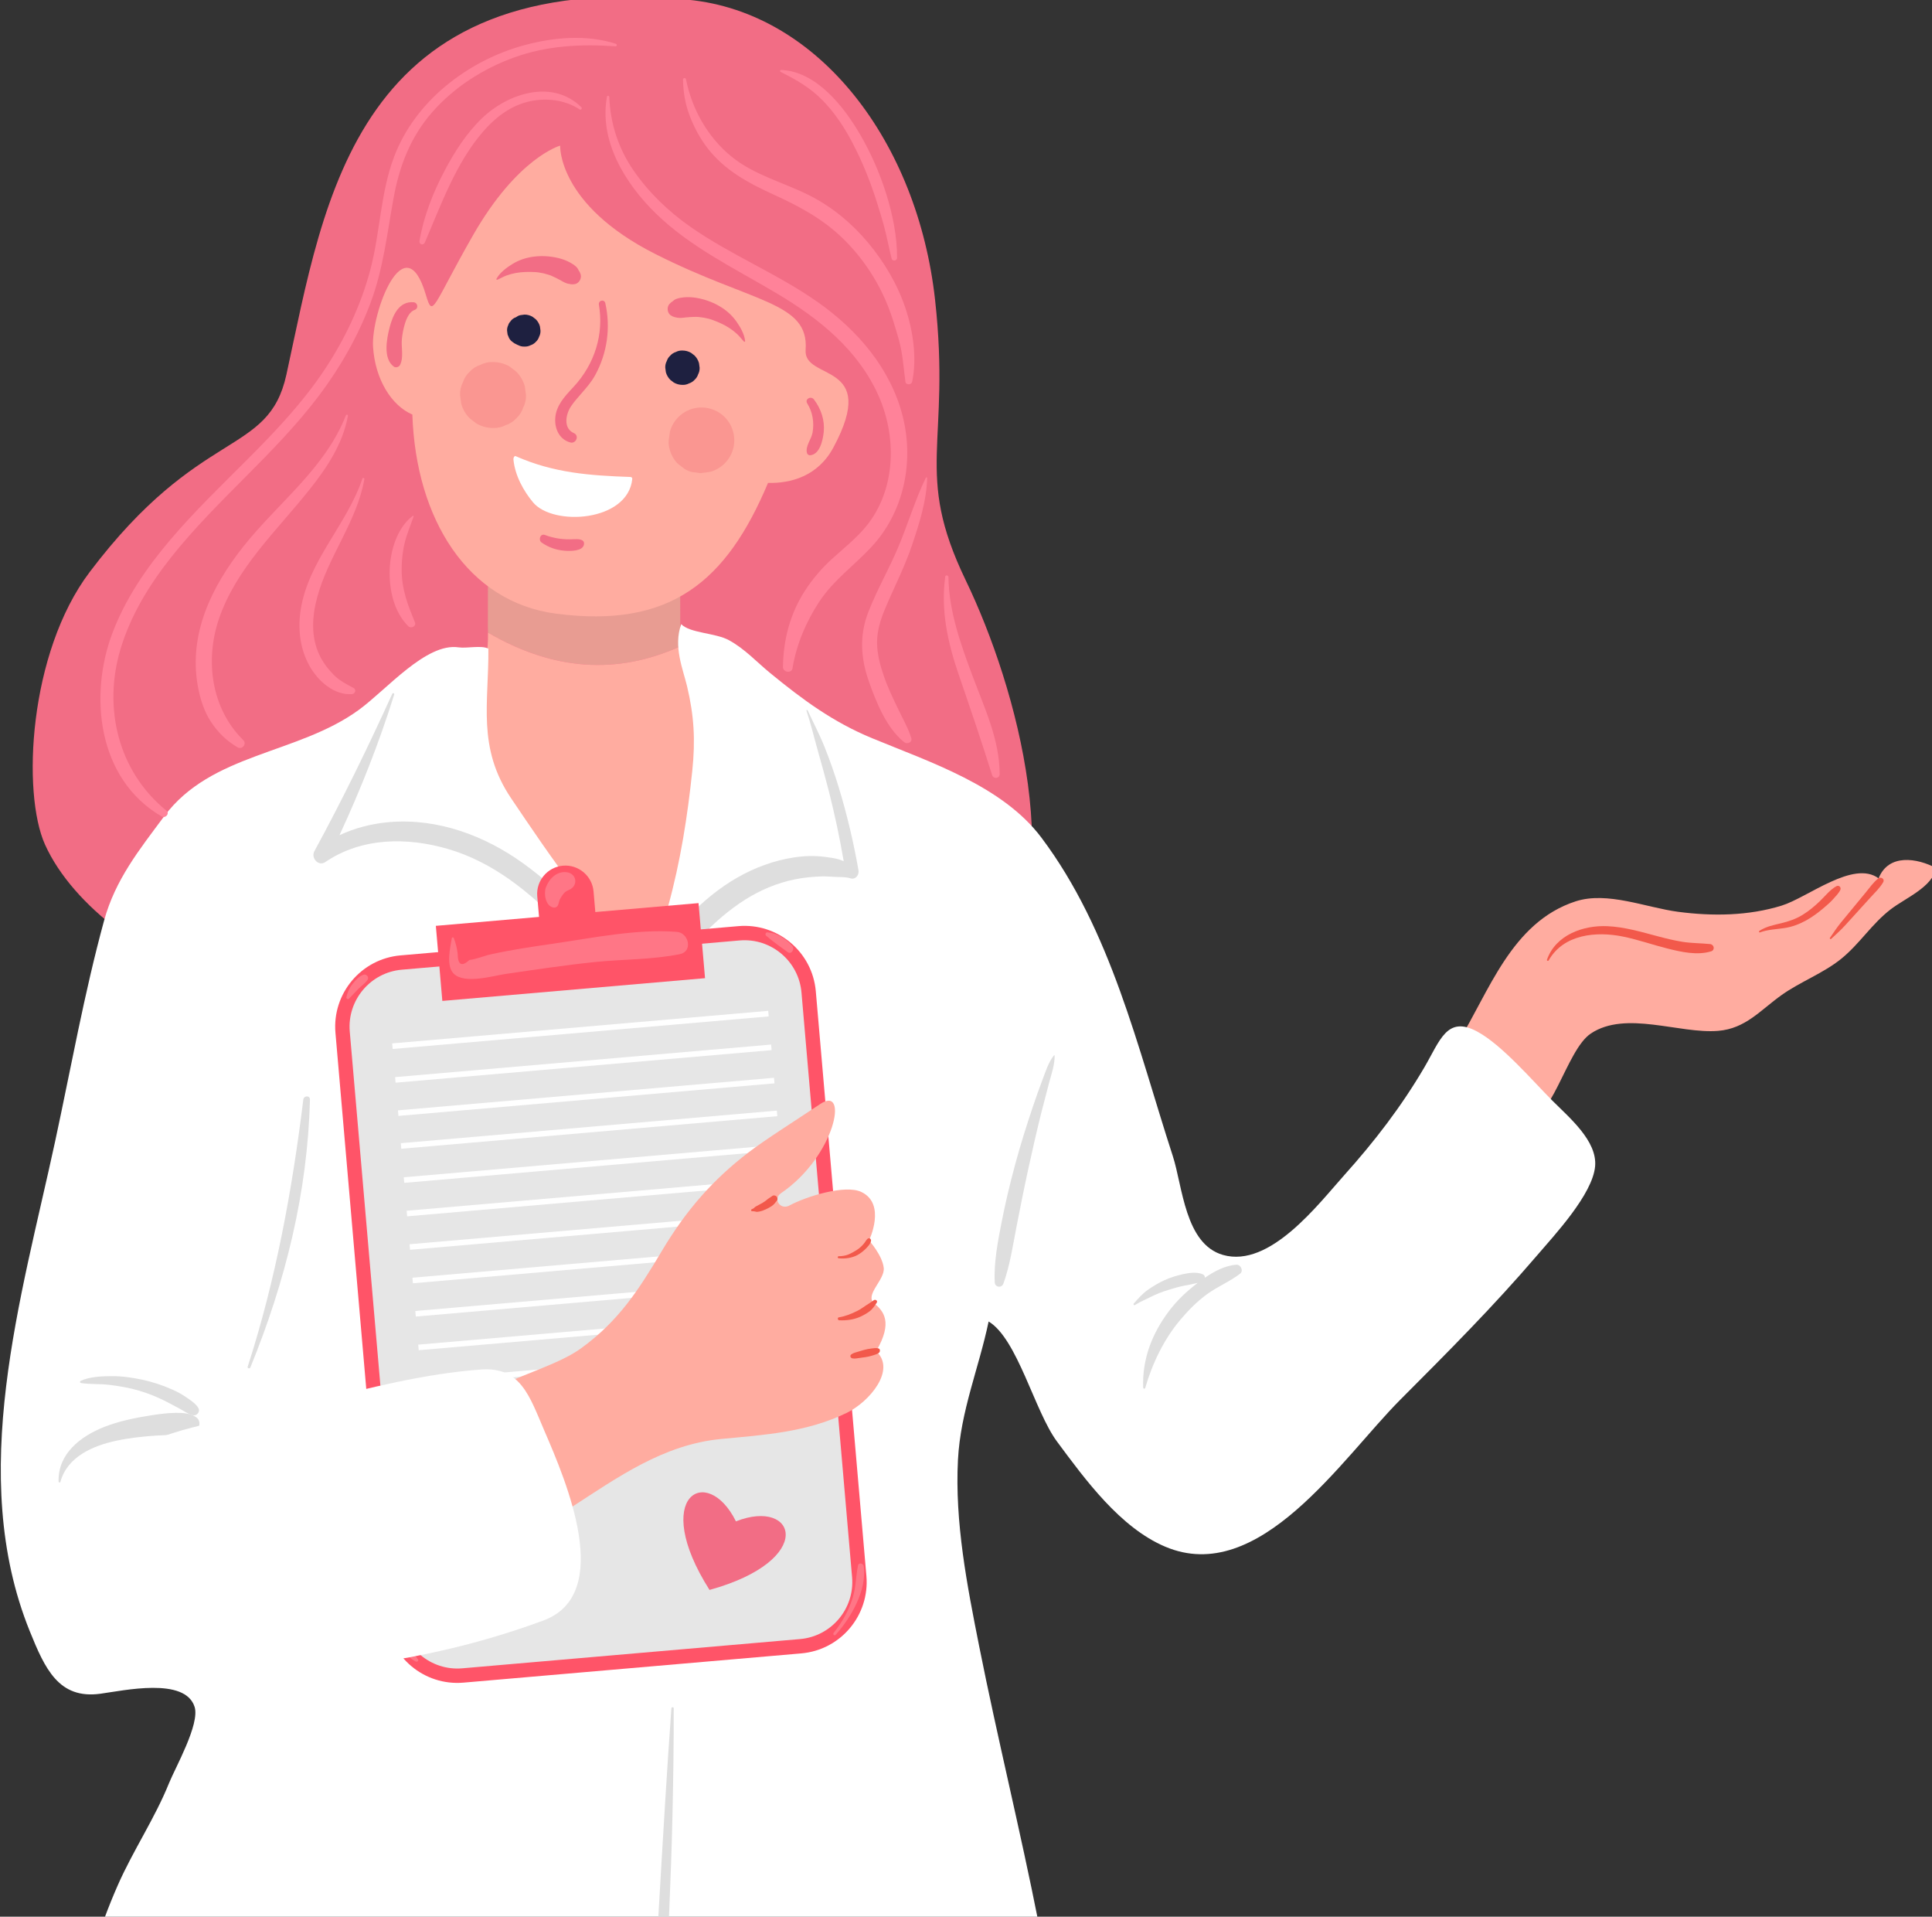 <?xml version="1.0" encoding="UTF-8" standalone="no"?>
<!-- Created with Inkscape (http://www.inkscape.org/) -->

<svg
   width="100.822mm"
   height="100mm"
   viewBox="0 0 100.822 100"
   version="1.1"
   id="svg77025"
   inkscape:version="1.1.1 (3bf5ae0d25, 2021-09-20)"
   sodipodi:docname="Девушка_врач.svg"
   xmlns:inkscape="http://www.inkscape.org/namespaces/inkscape"
   xmlns:sodipodi="http://sodipodi.sourceforge.net/DTD/sodipodi-0.dtd"
   xmlns="http://www.w3.org/2000/svg"
   xmlns:svg="http://www.w3.org/2000/svg">
  <rect x="0" y="0" width="100.822" height="100" fill="#333333" stroke="none"/>
  <sodipodi:namedview
     id="namedview77027"
     pagecolor="#ffffff"
     bordercolor="#666666"
     borderopacity="1.0"
     inkscape:pageshadow="2"
     inkscape:pageopacity="0.0"
     inkscape:pagecheckerboard="0"
     inkscape:document-units="mm"
     showgrid="false"
     inkscape:zoom="0.64052329"
     inkscape:cx="264.62738"
     inkscape:cy="225.59679"
     inkscape:window-width="1920"
     inkscape:window-height="1001"
     inkscape:window-x="-9"
     inkscape:window-y="-9"
     inkscape:window-maximized="1"
     inkscape:current-layer="layer1" />
  <defs
     id="defs77022">
    <clipPath
       clipPathUnits="userSpaceOnUse"
       id="clipPath74399">
      <path
         d="M 0,0 H 500 V 500 H 0 Z"
         id="path74397" />
    </clipPath>
    <clipPath
       clipPathUnits="userSpaceOnUse"
       id="clipPath74607">
      <path
         d="m 201.708,210.429 h 6.112 v -7.153 h -6.112 z"
         id="path74605" />
    </clipPath>
    <clipPath
       clipPathUnits="userSpaceOnUse"
       id="clipPath74623">
      <path
         d="m 182.399,198.512 h 48.13 v -9.62 h -48.13 z"
         id="path74621" />
    </clipPath>
    <clipPath
       clipPathUnits="userSpaceOnUse"
       id="clipPath74639">
      <path
         d="m 161.691,189.791 h 4.387 v -4.957 h -4.387 z"
         id="path74637" />
    </clipPath>
    <clipPath
       clipPathUnits="userSpaceOnUse"
       id="clipPath74655">
      <path
         d="m 246.139,198.29 h 5.59 v -4.129 h -5.59 z"
         id="path74653" />
    </clipPath>
    <clipPath
       clipPathUnits="userSpaceOnUse"
       id="clipPath74671">
      <path
         d="m 171.835,56.453 h 4.348 V 51.37 h -4.348 z"
         id="path74669" />
    </clipPath>
    <clipPath
       clipPathUnits="userSpaceOnUse"
       id="clipPath74687">
      <path
         d="m 259.803,71.161 h 6.22 V 56.681 h -6.22 z"
         id="path74685" />
    </clipPath>
  </defs>
  <g
     inkscape:label="Слой 1"
     inkscape:groupmode="layer"
     id="layer1"
     transform="translate(-35.096,-88.793)">
    <g
       id="g74393"
       transform="matrix(0.259,0,0,-0.259,11.293,188.793)"
       style="stroke-width:1.364">
      <g
         id="g74395"
         clip-path="url(#clipPath74399)"
         style="stroke-width:1.364">
        <g
           id="g74401"
           transform="translate(385.717,176.242)"
           style="stroke-width:1.364">
          <path
             d="m 0,0 c 6.175,9.91 10.663,24.068 23.647,28.288 6.386,2.075 14.171,-1.246 20.644,-2.101 6.948,-0.918 14.179,-0.832 20.893,1.251 5.252,1.63 14.438,9.237 19.514,5.489 1.996,5.03 7.765,4.099 11.603,2.063 -0.765,-3.842 -6.213,-6.038 -9.176,-8.316 -3.827,-2.942 -6.23,-6.936 -9.961,-9.959 C 73.594,13.822 68.914,12.092 65.186,9.44 60.889,6.386 57.932,2.659 52.373,2.202 44.572,1.561 33.786,6.364 26.729,1.672 21.658,-1.701 18.82,-16.954 12.785,-16.186 8.302,-15.614 0.454,-4.438 0,0"
             style="fill:#ffaca0;fill-opacity:1;fill-rule:nonzero;stroke:none;stroke-width:1.364"
             id="path74403" />
        </g>
        <g
           id="g74405"
           transform="translate(436.467,195.928)"
           style="stroke-width:1.364">
          <path
             d="m 0,0 c -1.867,0.187 -3.718,0.16 -5.585,0.457 -1.674,0.265 -3.322,0.678 -4.959,1.11 -3.326,0.879 -6.674,1.878 -10.133,2.035 -4.923,0.223 -10.437,-1.772 -12.194,-6.753 -0.07,-0.203 0.239,-0.327 0.342,-0.145 2.994,5.291 9.58,5.902 14.953,4.811 3.045,-0.619 5.98,-1.658 8.989,-2.415 2.75,-0.693 5.997,-1.424 8.786,-0.568 C 1.041,-1.209 0.818,-0.082 0,0"
             style="fill:#f2594b;fill-opacity:1;fill-rule:nonzero;stroke:none;stroke-width:1.364"
             id="path74407" />
        </g>
        <g
           id="g74409"
           transform="translate(461.935,207.595)"
           style="stroke-width:1.364">
          <path
             d="m 0,0 c -1.243,-0.66 -2.256,-1.963 -3.258,-2.932 -1.112,-1.075 -2.298,-2.079 -3.624,-2.882 -1.34,-0.813 -2.747,-1.29 -4.263,-1.656 -1.549,-0.373 -3.049,-0.656 -4.402,-1.549 -0.145,-0.096 -0.057,-0.367 0.126,-0.298 1.591,0.59 3.309,0.624 4.97,0.879 1.528,0.235 2.998,0.793 4.348,1.541 1.312,0.725 2.517,1.638 3.654,2.613 0.616,0.528 1.245,1.063 1.779,1.676 0.5,0.572 1.11,1.149 1.437,1.841 C 1.002,-0.268 0.519,0.275 0,0"
             style="fill:#f2594b;fill-opacity:1;fill-rule:nonzero;stroke:none;stroke-width:1.364"
             id="path74411" />
        </g>
        <g
           id="g74413"
           transform="translate(470.348,209.145)"
           style="stroke-width:1.364">
          <path
             d="m 0,0 c -1.011,-0.796 -1.776,-1.914 -2.592,-2.903 -0.828,-1.003 -1.656,-2.007 -2.483,-3.011 -0.804,-0.975 -1.608,-1.949 -2.41,-2.923 -0.82,-0.994 -1.523,-2.078 -2.257,-3.136 -0.11,-0.157 0.126,-0.32 0.257,-0.198 0.947,0.884 1.923,1.741 2.794,2.701 l 2.615,2.88 c 0.846,0.932 1.692,1.863 2.538,2.795 0.877,0.965 1.875,1.896 2.528,3.031 C 1.371,-0.103 0.534,0.422 0,0"
             style="fill:#f2594b;fill-opacity:1;fill-rule:nonzero;stroke:none;stroke-width:1.364"
             id="path74415" />
        </g>
        <g
           id="g74417"
           transform="translate(136.119,188.57)"
           style="stroke-width:1.364">
          <path
             d="m 0,0 c -13.435,3.505 -29.437,14.738 -35.145,27.395 -4.674,10.364 -3.303,38.616 8.985,54.885 22.335,29.569 36.008,23.152 39.654,39.802 7.742,35.358 13.735,82.136 81.037,75.489 26.396,-2.608 46.133,-28.707 49.655,-60.402 3.251,-29.266 -4.372,-34.643 6.172,-56.516 C 160.903,58.78 171.351,19.954 155.999,0 138.46,-22.796 36.58,-9.543 0,0"
             style="fill:#f26d85;fill-opacity:1;fill-rule:nonzero;stroke:none;stroke-width:1.364"
             id="path74419" />
        </g>
        <g
           id="g74421"
           transform="translate(229.014,255.912)"
           style="stroke-width:1.364">
          <path
             d="M 0,0 C -0.091,1.183 -0.107,2.487 -0.048,3.957 L -0.085,25.895 H -19.43 -38.775 L -38.812,3.957 c 0.017,-0.419 0.023,-0.816 0.029,-1.21 C -25.598,-4.9 -12.844,-5.806 0,0"
             style="fill:#e89c92;fill-opacity:1;fill-rule:nonzero;stroke:none;stroke-width:1.364"
             id="path74423" />
        </g>
        <g
           id="g74425"
           transform="translate(272.152,233.819)"
           style="stroke-width:1.364">
          <path
             d="m 0,0 c -32.108,11.76 -42.172,9.493 -43.139,22.092 -12.843,-5.806 -25.598,-4.9 -38.783,2.747 C -81.711,9.124 -90.874,12.549 -125.137,0 -160.26,-12.863 -158.883,-62.203 -158.883,-62.203 H 33.745 c 0,0 1.378,49.34 -33.745,62.203"
             style="fill:#ffaca0;fill-opacity:1;fill-rule:nonzero;stroke:none;stroke-width:1.364"
             id="path74427" />
        </g>
        <g
           id="g74429"
           transform="translate(254.227,315.618)"
           style="stroke-width:1.364">
          <path
             d="m 0,0 c 0.717,9.713 -10.636,9.379 -30.313,19.328 -19.677,9.948 -19.148,21.818 -19.148,21.818 0,0 -8.579,-2.352 -17.578,-18.095 -8.183,-14.316 -8.026,-16.884 -9.487,-11.935 -4.251,14.402 -11.056,-3.703 -10.632,-10.499 0.406,-6.504 3.692,-11.839 7.919,-13.639 0.707,-21.075 11.142,-37.77 28.905,-40.104 23.161,-3.044 34.411,6.508 42.759,26.334 4.593,-0.131 10.067,1.363 13.153,7.103 C 15.01,-2.155 -0.469,-6.35 0,0"
             style="fill:#ffaca0;fill-opacity:1;fill-rule:nonzero;stroke:none;stroke-width:1.364"
             id="path74431" />
        </g>
        <g
           id="g74433"
           transform="translate(229.161,260.37)"
           style="stroke-width:1.364">
          <path
             d="m 0,0 c 1.764,-1.832 6.883,-1.741 9.595,-3.219 3.238,-1.763 5.524,-4.337 8.358,-6.655 6.586,-5.39 12.63,-9.845 20.492,-13.095 11.683,-4.828 26.286,-9.587 34.136,-20.042 14.046,-18.707 19.37,-42.308 26.465,-64.131 1.973,-6.063 2.435,-17.736 10.126,-19.925 9.448,-2.689 19.238,10.296 24.432,16.086 6.077,6.773 11.482,13.778 16.143,21.729 3.135,5.351 4.529,10.457 10.586,7.213 5.03,-2.695 11.089,-9.827 15.178,-13.929 3.445,-3.453 9.075,-8.133 8.628,-13.231 -0.496,-5.656 -8.204,-13.885 -11.691,-17.956 -8.845,-10.324 -17.954,-19.441 -27.56,-29.07 -11.778,-11.806 -28.408,-37.659 -47.388,-29.6 -9.065,3.848 -16.089,13.496 -21.791,21.18 -4.497,6.06 -7.957,20.685 -13.771,24.173 -1.948,-9.358 -5.661,-18.021 -6.177,-27.858 -0.656,-12.531 1.831,-25.281 4.273,-37.553 7.315,-36.77 18.516,-74.775 18.523,-112.438 0,-4.891 1.573,-10.512 -3.093,-13.113 -5.826,-3.248 -17.039,0.222 -23.254,0.508 -31.364,1.445 -62.55,3.328 -93.995,3.328 -23.062,0 -46.271,0.075 -69.271,-1.142 -4.303,-0.228 -9.25,-0.941 -11.497,2.259 -2.324,3.311 -1.608,11.825 -1.715,15.609 -0.542,19.22 2.99,39.253 10.754,56.863 3.103,7.041 7.438,13.415 10.318,20.552 1.251,3.102 6.244,11.886 5.151,15.348 -1.912,6.05 -14.237,3.295 -19.01,2.651 -8.382,-1.129 -11.152,5.05 -14.219,12.639 -12.7,31.412 -1.664,67.172 5.129,98.651 3.198,14.819 5.86,29.82 9.856,44.439 2.258,8.261 7.068,14.244 12.104,21.012 9.532,12.812 26.87,12.448 39.231,21.452 5.62,4.094 13.559,13.562 20.098,12.591 1.645,-0.245 4.608,0.471 6,-0.262 0.103,-10.927 -2.319,-19.914 4.593,-30.158 7.706,-11.423 17.149,-25.448 27.467,-34.491 0.567,4.262 2.975,8.479 4.163,12.772 2.469,8.921 3.909,18.109 4.862,27.272 0.647,6.225 0.354,11.112 -1.045,17.006 C 0.359,-9.061 -1.626,-4.488 0,0"
             style="fill:#ffffff;fill-opacity:1;fill-rule:nonzero;stroke:none;stroke-width:1.364"
             id="path74435" />
        </g>
        <g
           id="g74437"
           transform="translate(264.879,210.799)"
           style="stroke-width:1.364">
          <path
             d="m 0,0 c -1.002,5.652 -2.305,11.226 -3.986,16.716 -0.829,2.707 -1.754,5.367 -2.802,7.998 -1.034,2.597 -2.3,5.003 -3.481,7.523 -0.055,0.119 -0.254,0.034 -0.213,-0.091 0.881,-2.643 1.535,-5.419 2.299,-8.109 0.77,-2.709 1.522,-5.431 2.218,-8.16 1.184,-4.642 2.178,-9.339 2.987,-14.063 -0.298,0.132 -0.599,0.255 -0.912,0.353 -0.93,0.288 -1.939,0.408 -2.902,0.53 -2.106,0.268 -4.116,0.202 -6.213,-0.115 -4.035,-0.609 -7.95,-2.068 -11.483,-4.099 -3.594,-2.065 -6.807,-4.739 -9.694,-7.703 -1.437,-1.475 -2.752,-3.007 -3.932,-4.696 -0.589,-0.842 -0.965,-1.735 -1.458,-2.63 -0.544,-0.987 -1.15,-1.853 -1.366,-2.975 -0.16,-0.827 0.637,-1.482 1.406,-1.082 0.848,0.441 1.46,1.087 2.137,1.749 0.669,0.652 1.432,1.169 2.112,1.804 1.357,1.266 2.575,2.664 3.864,3.996 2.6,2.69 5.453,5.157 8.622,7.156 3.07,1.935 6.427,3.342 9.988,4.064 1.728,0.35 3.524,0.532 5.285,0.586 0.979,0.029 1.94,-0.04 2.917,-0.096 1.032,-0.058 1.977,0.03 2.979,-0.285 C -0.587,-1.954 0.166,-0.937 0,0"
             style="fill:#dedede;fill-opacity:1;fill-rule:nonzero;stroke:none;stroke-width:1.364"
             id="path74439" />
        </g>
        <g
           id="g74441"
           transform="translate(218.264,189.992)"
           style="stroke-width:1.364">
          <path
             d="m 0,0 c -1.069,2.324 -2.826,4.393 -4.448,6.356 -1.604,1.941 -3.313,3.808 -5.041,5.639 -3.503,3.708 -7.26,7.173 -11.401,10.161 -7.789,5.62 -17.202,9.134 -26.91,8.356 -3.526,-0.283 -6.98,-1.156 -10.158,-2.643 4.271,9.211 7.995,18.627 11.027,28.341 0.069,0.223 -0.285,0.382 -0.384,0.162 -4.876,-10.739 -10.061,-21.379 -15.707,-31.735 -0.723,-1.325 0.798,-3.131 2.189,-2.19 7.362,4.989 16.441,5.054 24.739,2.642 9.03,-2.624 16.49,-8.696 22.906,-15.371 1.864,-1.94 3.636,-3.959 5.411,-5.98 C -6,1.717 -4.187,-0.421 -1.981,-1.98 -0.676,-2.903 0.539,-1.171 0,0"
             style="fill:#dedede;fill-opacity:1;fill-rule:nonzero;stroke:none;stroke-width:1.364"
             id="path74443" />
        </g>
        <g
           id="g74445"
           transform="translate(341.041,131.334)"
           style="stroke-width:1.364">
          <path
             d="m 0,0 c -2.255,-0.14 -4.46,-1.321 -6.369,-2.62 0.014,0.269 -0.1,0.536 -0.373,0.667 -1.125,0.539 -2.733,0.342 -3.909,0.081 -1.317,-0.291 -2.643,-0.684 -3.871,-1.246 -1.177,-0.539 -2.303,-1.21 -3.36,-1.957 -1.052,-0.744 -1.974,-1.775 -2.815,-2.748 -0.132,-0.154 0.036,-0.412 0.226,-0.294 1.053,0.657 2.163,1.113 3.263,1.668 1.095,0.553 2.23,0.989 3.4,1.351 1.141,0.354 2.271,0.699 3.448,0.915 0.625,0.115 1.238,0.207 1.853,0.37 0.23,0.059 0.468,0.107 0.704,0.159 -2.171,-1.636 -4.165,-3.512 -5.803,-5.685 -3.418,-4.533 -5.42,-9.71 -5.194,-15.424 0.01,-0.233 0.346,-0.289 0.413,-0.055 1.395,4.863 3.783,9.843 7.064,13.717 1.625,1.918 3.386,3.72 5.43,5.196 2.109,1.524 4.591,2.532 6.635,4.112 C 1.464,-1.236 0.856,0.054 0,0"
             style="fill:#dedede;fill-opacity:1;fill-rule:nonzero;stroke:none;stroke-width:1.364"
             id="path74447" />
        </g>
        <g
           id="g74449"
           transform="translate(304.278,173.523)"
           style="stroke-width:1.364">
          <path
             d="m 0,0 c -1.111,-1.395 -1.617,-3.055 -2.248,-4.707 -0.71,-1.86 -1.368,-3.738 -2.006,-5.624 -1.303,-3.856 -2.52,-7.736 -3.58,-11.667 -1.035,-3.838 -1.962,-7.689 -2.723,-11.591 -0.765,-3.923 -1.596,-8.151 -1.385,-12.161 0.053,-1.021 1.402,-1.179 1.742,-0.236 1.326,3.677 1.913,7.734 2.66,11.565 0.761,3.9 1.536,7.803 2.387,11.684 0.831,3.79 1.687,7.577 2.633,11.34 0.486,1.924 1.001,3.842 1.501,5.763 0.482,1.845 1.168,3.662 1.139,5.584 C 0.119,0.005 0.04,0.05 0,0"
             style="fill:#dedede;fill-opacity:1;fill-rule:nonzero;stroke:none;stroke-width:1.364"
             id="path74451" />
        </g>
        <g
           id="g74453"
           transform="translate(131.639,100.438)"
           style="stroke-width:1.364">
          <path
             d="M 0,0 C -1.183,1.013 -2.934,1.082 -4.452,1.055 -6.096,1.024 -7.769,0.799 -9.391,0.543 c -3.146,-0.495 -6.404,-1.155 -9.375,-2.333 -4.764,-1.889 -9.333,-5.412 -9.164,-10.999 0.006,-0.207 0.31,-0.257 0.367,-0.049 1.388,5.08 6.581,7.281 11.25,8.278 2.634,0.563 5.307,0.857 7.991,1.036 1.46,0.096 2.933,0.11 4.387,0.243 1.405,0.128 2.822,0.191 3.935,1.101 0.611,0.5 0.587,1.678 0,2.18"
             style="fill:#dedede;fill-opacity:1;fill-rule:nonzero;stroke:none;stroke-width:1.364"
             id="path74455" />
        </g>
        <g
           id="g74457"
           transform="translate(131.856,102.494)"
           style="stroke-width:1.364">
          <path
             d="m 0,0 c -0.515,0.86 -1.417,1.427 -2.222,2.001 -0.934,0.664 -1.896,1.189 -2.94,1.662 -1.99,0.9 -4.066,1.578 -6.203,2.032 -2.033,0.432 -4.156,0.729 -6.238,0.701 -2.006,-0.026 -4.266,-0.105 -6.112,-0.956 -0.175,-0.08 -0.138,-0.396 0.056,-0.426 1.874,-0.296 3.793,-0.144 5.681,-0.368 2.033,-0.241 4.037,-0.584 6.003,-1.162 1.938,-0.569 3.81,-1.335 5.608,-2.254 0.891,-0.456 1.769,-0.939 2.654,-1.409 0.841,-0.446 1.644,-1.073 2.579,-1.296 C -0.301,-1.673 0.463,-0.773 0,0"
             style="fill:#dedede;fill-opacity:1;fill-rule:nonzero;stroke:none;stroke-width:1.364"
             id="path74459" />
        </g>
        <g
           id="g74461"
           transform="translate(227.181,41.975)"
           style="stroke-width:1.364">
          <path
             d="m 0,0 c -1.832,-25.451 -3.013,-50.943 -4.745,-76.401 -0.243,-3.565 -0.493,-7.129 -0.749,-10.693 -0.129,-1.782 -0.259,-3.559 -0.329,-5.344 -0.073,-1.831 0.187,-3.368 0.449,-5.172 0.07,-0.483 0.781,-0.406 0.901,0 0.433,1.462 0.918,2.757 1.07,4.28 0.159,1.584 0.296,3.163 0.397,4.752 0.199,3.167 0.393,6.335 0.582,9.504 0.382,6.435 0.742,12.873 1.078,19.311 0.662,12.679 1.267,25.358 1.557,38.051 C 0.376,-14.473 0.485,-7.241 0.467,0 0.466,0.304 0.021,0.297 0,0"
             style="fill:#dedede;fill-opacity:1;fill-rule:nonzero;stroke:none;stroke-width:1.364"
             id="path74463" />
        </g>
        <g
           id="g74465"
           transform="translate(240.278,321.339)"
           style="stroke-width:1.364">
          <path
             d="m 0,0 c -0.96,1.357 -2.143,2.374 -3.587,3.189 -1.38,0.78 -2.932,1.316 -4.495,1.574 -0.831,0.137 -1.672,0.182 -2.512,0.1 -0.486,-0.048 -0.971,-0.129 -1.434,-0.287 -0.506,-0.172 -0.687,-0.425 -1.088,-0.723 0.188,0.179 0.198,0.201 0.031,0.068 -0.144,-0.125 -0.279,-0.258 -0.406,-0.399 -0.381,-0.414 -0.446,-1.094 -0.252,-1.602 0.225,-0.589 0.685,-0.854 1.255,-1.026 0.089,-0.035 0.181,-0.055 0.277,-0.06 -0.271,0.088 -0.257,0.085 0.043,-0.007 0.348,-0.105 0.674,-0.117 1.043,-0.104 0.309,0.011 0.612,0.064 0.919,0.095 0.658,0.064 1.331,0.111 1.993,0.115 0.079,0.001 0.184,-0.003 0.237,-0.004 0.142,-0.009 0.285,-0.017 0.427,-0.03 0.333,-0.03 0.666,-0.075 0.996,-0.132 0.328,-0.058 0.654,-0.128 0.976,-0.212 0.057,-0.015 0.544,-0.16 0.269,-0.073 0.148,-0.047 0.296,-0.097 0.443,-0.149 1.186,-0.428 2.418,-0.974 3.473,-1.665 0.551,-0.361 1.073,-0.764 1.554,-1.214 0.49,-0.46 0.883,-1.003 1.346,-1.489 C 1.596,-4.128 1.775,-4.089 1.76,-3.938 1.622,-2.553 0.792,-1.119 0,0"
             style="fill:#f26d85;fill-opacity:1;fill-rule:nonzero;stroke:none;stroke-width:1.364"
             id="path74467" />
        </g>
        <g
           id="g74469"
           transform="translate(195.087,332.881)"
           style="stroke-width:1.364">
          <path
             d="m 0,0 c 1.413,0.876 2.897,1.353 4.545,1.542 1.576,0.18 3.213,0.07 4.753,-0.301 0.82,-0.198 1.612,-0.483 2.353,-0.886 0.43,-0.233 0.845,-0.497 1.21,-0.822 0.398,-0.356 0.467,-0.659 0.721,-1.09 -0.104,0.238 -0.105,0.263 -0.002,0.075 0.084,-0.171 0.156,-0.346 0.218,-0.526 0.19,-0.529 -0.015,-1.181 -0.392,-1.573 -0.437,-0.456 -0.963,-0.521 -1.555,-0.457 -0.096,0.003 -0.188,0.02 -0.279,0.053 0.284,-0.025 0.27,-0.022 -0.041,0.009 -0.363,0.039 -0.667,0.156 -1.001,0.311 -0.28,0.13 -0.54,0.297 -0.811,0.445 -0.581,0.316 -1.183,0.621 -1.79,0.882 C 7.856,-2.307 7.758,-2.269 7.708,-2.25 7.574,-2.202 7.44,-2.154 7.304,-2.111 6.984,-2.009 6.661,-1.92 6.335,-1.845 6.01,-1.77 5.683,-1.708 5.353,-1.66 5.295,-1.651 4.79,-1.596 5.077,-1.622 4.922,-1.608 4.767,-1.596 4.611,-1.588 3.352,-1.52 2.004,-1.543 0.763,-1.769 0.116,-1.887 -0.522,-2.055 -1.14,-2.282 -1.771,-2.515 -2.344,-2.863 -2.959,-3.13 -3.078,-3.181 -3.227,-3.076 -3.154,-2.943 -2.488,-1.72 -1.165,-0.722 0,0"
             style="fill:#f26d85;fill-opacity:1;fill-rule:nonzero;stroke:none;stroke-width:1.364"
             id="path74471" />
        </g>
        <g
           id="g74473"
           transform="translate(232.743,312.951)"
           style="stroke-width:1.364">
          <path
             d="m 0,0 c -0.165,0.586 -0.461,1.095 -0.89,1.527 -0.233,0.18 -0.466,0.36 -0.7,0.541 C -2.129,2.38 -2.711,2.538 -3.336,2.54 -3.813,2.558 -4.257,2.458 -4.669,2.242 -5.098,2.103 -5.469,1.864 -5.782,1.527 -6.12,1.213 -6.358,0.842 -6.498,0.413 -6.715,0.001 -6.814,-0.443 -6.796,-0.92 c 0.041,-0.307 0.083,-0.613 0.124,-0.919 0.164,-0.587 0.461,-1.096 0.89,-1.527 0.233,-0.181 0.466,-0.361 0.7,-0.541 0.54,-0.313 1.122,-0.471 1.746,-0.473 0.477,-0.017 0.921,0.082 1.333,0.298 0.429,0.14 0.8,0.378 1.113,0.716 0.338,0.313 0.576,0.684 0.716,1.113 0.216,0.413 0.316,0.857 0.298,1.333 C 0.083,-0.613 0.042,-0.307 0,0"
             style="fill:#1e2040;fill-opacity:1;fill-rule:nonzero;stroke:none;stroke-width:1.364"
             id="path74475" />
        </g>
        <g
           id="g74477"
           transform="translate(200.69,320.363)"
           style="stroke-width:1.364">
          <path
             d="m 0,0 c -0.153,0.546 -0.43,1.02 -0.829,1.422 l -0.652,0.504 c -0.503,0.291 -1.045,0.438 -1.626,0.44 L -3.964,2.25 C -4.292,2.172 -4.578,2.021 -4.84,1.829 -4.943,1.786 -5.047,1.742 -5.15,1.698 -5.496,1.512 -5.773,1.257 -5.982,0.935 -6.166,0.75 -6.293,0.531 -6.364,0.28 c -0.185,-0.353 -0.27,-0.734 -0.255,-1.142 0.036,-0.263 0.07,-0.526 0.106,-0.789 0.099,-0.236 0.199,-0.472 0.299,-0.708 0.186,-0.346 0.441,-0.623 0.763,-0.832 0.194,-0.177 0.419,-0.301 0.658,-0.4 0.142,-0.081 0.285,-0.159 0.444,-0.21 0.384,-0.202 0.798,-0.295 1.242,-0.278 0.443,-0.017 0.857,0.076 1.241,0.278 0.4,0.13 0.745,0.352 1.037,0.666 0.314,0.292 0.537,0.637 0.666,1.037 0.202,0.384 0.294,0.798 0.278,1.242 C 0.076,-0.571 0.038,-0.285 0,0"
             style="fill:#1e2040;fill-opacity:1;fill-rule:nonzero;stroke:none;stroke-width:1.364"
             id="path74479" />
        </g>
        <g
           id="g74481"
           transform="translate(211.397,310.793)"
           style="stroke-width:1.364">
          <path
             d="M 0,0 C 2.354,4.299 3.055,9.359 1.982,14.135 1.935,14.343 1.631,14.252 1.667,14.048 2.74,7.866 0.735,1.694 -3.492,-2.889 c -1.591,-1.726 -3.471,-3.573 -3.626,-6.059 -0.121,-1.921 0.71,-3.868 2.677,-4.396 0.543,-0.145 0.944,0.698 0.396,0.939 -2.564,1.132 -2.061,4.35 -0.752,6.235 1.5,2.158 3.519,3.836 4.797,6.17"
             style="fill:#f26d85;fill-opacity:1;fill-rule:nonzero;stroke:none;stroke-width:1.364"
             id="path74483" />
        </g>
        <g
           id="g74485"
           transform="translate(211.583,312.276)"
           style="stroke-width:1.364">
          <path
             d="m 0,0 c -0.867,-1.678 -1.975,-3.264 -3.31,-4.711 l -0.339,-0.366 c -1.486,-1.599 -3.023,-3.252 -3.156,-5.386 -0.093,-1.48 0.456,-3.384 2.308,-3.881 -0.94,0.442 -1.623,1.217 -1.911,2.239 -0.484,1.722 0.244,3.628 1.014,4.736 0.642,0.923 1.378,1.763 2.089,2.575 1.009,1.15 1.961,2.237 2.68,3.551 C -0.401,-0.835 -0.193,-0.42 0,0 m -4.503,-15.344 c -0.083,0 -0.168,0.011 -0.253,0.034 -2.004,0.538 -3.2,2.465 -3.047,4.91 0.156,2.49 1.891,4.357 3.422,6.004 l 0.336,0.362 C 0.18,0.548 2.014,6.566 0.988,12.479 0.925,12.843 1.161,13.184 1.525,13.256 1.881,13.33 2.204,13.114 2.284,12.761 3.391,7.833 2.669,2.689 0.252,-1.724 -0.52,-3.133 -1.553,-4.312 -2.552,-5.453 c -0.694,-0.791 -1.411,-1.609 -2.02,-2.486 -0.698,-1.003 -1.238,-2.597 -0.873,-3.896 0.207,-0.735 0.683,-1.272 1.416,-1.596 0.468,-0.206 0.674,-0.696 0.5,-1.191 -0.156,-0.442 -0.55,-0.722 -0.974,-0.722"
             style="fill:#f26d85;fill-opacity:1;fill-rule:nonzero;stroke:none;stroke-width:1.364"
             id="path74487" />
        </g>
        <g
           id="g74489"
           transform="translate(199.297,284.916)"
           style="stroke-width:1.364">
          <path
             d="M 0,0 C -1.842,2.218 -3.638,5.333 -3.946,8.662 -3.975,8.976 -3.739,9.405 -3.497,9.298 4.16,5.908 11.455,5.385 19.658,5.101 19.856,5.094 20.023,4.931 19.999,4.69 19.119,-3.93 4.057,-4.884 0,0"
             style="fill:#ffffff;fill-opacity:1;fill-rule:nonzero;stroke:none;stroke-width:1.364"
             id="path74491" />
        </g>
        <g
           id="g74493"
           transform="translate(273.772,302.305)"
           style="stroke-width:1.364">
          <path
             d="m 0,0 c -2.444,9.582 -9.077,17.269 -17.008,22.874 -8.149,5.758 -17.521,9.488 -25.696,15.194 -4.45,3.106 -8.427,6.911 -11.514,11.387 -3.052,4.427 -4.683,9.452 -4.888,14.825 -0.009,0.25 -0.409,0.333 -0.458,0.062 -1.647,-8.918 3.66,-17.517 9.809,-23.519 7.03,-6.861 15.972,-11.119 24.326,-16.085 8.571,-5.093 16.525,-11.44 20.632,-20.793 3.817,-8.687 3.364,-19.619 -3.181,-26.906 -1.92,-2.138 -4.172,-3.938 -6.293,-5.866 -2.058,-1.873 -3.875,-4.012 -5.391,-6.346 -3.011,-4.635 -4.376,-9.892 -4.452,-15.392 -0.015,-1.073 1.745,-1.376 1.927,-0.261 0.773,4.77 2.735,9.388 5.391,13.417 2.828,4.293 7.014,7.283 10.485,10.997 C 0.262,-19.38 2.355,-9.237 0,0"
             style="fill:#ff8299;fill-opacity:1;fill-rule:nonzero;stroke:none;stroke-width:1.364"
             id="path74495" />
        </g>
        <g
           id="g74497"
           transform="translate(274.338,324.035)"
           style="stroke-width:1.364">
          <path
             d="m 0,0 c -1.621,4.83 -4.307,9.339 -7.572,13.232 -3.229,3.85 -7.201,7.151 -11.69,9.428 -5.23,2.653 -11.184,4.107 -15.798,7.872 -4.791,3.91 -7.966,9.55 -9.161,15.593 -0.067,0.337 -0.604,0.257 -0.596,-0.082 0.055,-2.577 0.43,-4.9 1.362,-7.34 0.883,-2.309 2.065,-4.512 3.575,-6.474 3.48,-4.521 8.366,-7.107 13.459,-9.426 4.943,-2.253 9.616,-4.761 13.576,-8.542 3.732,-3.562 6.712,-7.862 8.793,-12.58 1.152,-2.612 1.949,-5.317 2.727,-8.055 0.789,-2.78 0.93,-5.629 1.325,-8.471 0.096,-0.692 1.214,-0.644 1.352,0 C 2.36,-10.098 1.527,-4.551 0,0"
             style="fill:#ff8299;fill-opacity:1;fill-rule:nonzero;stroke:none;stroke-width:1.364"
             id="path74499" />
        </g>
        <g
           id="g74501"
           transform="translate(270.444,347.125)"
           style="stroke-width:1.364">
          <path
             d="m 0,0 c -1.307,4.138 -3.05,8.125 -5.235,11.875 -3.281,5.629 -8.814,12.725 -15.928,13.011 -0.203,0.008 -0.294,-0.299 -0.106,-0.392 3.184,-1.574 6.011,-3.207 8.517,-5.782 2.436,-2.503 4.367,-5.435 5.982,-8.52 1.893,-3.613 3.456,-7.44 4.707,-11.321 0.608,-1.888 1.192,-3.78 1.705,-5.696 0.558,-2.084 0.938,-4.196 1.465,-6.286 0.157,-0.618 1.098,-0.481 1.102,0.149 C 2.232,-8.665 1.288,-4.083 0,0"
             style="fill:#ff8299;fill-opacity:1;fill-rule:nonzero;stroke:none;stroke-width:1.364"
             id="path74503" />
        </g>
        <g
           id="g74505"
           transform="translate(275.69,276.354)"
           style="stroke-width:1.364">
          <path
             d="m 0,0 c 1.448,4.328 2.913,8.848 3.023,13.451 0.003,0.133 -0.199,0.197 -0.26,0.07 -2.201,-4.542 -3.64,-9.453 -5.61,-14.102 -1.869,-4.41 -4.3,-8.601 -6.023,-13.064 -1.768,-4.578 -1.492,-9.201 0.118,-13.783 1.485,-4.227 3.543,-9.415 7.128,-12.32 0.617,-0.5 1.726,-0.057 1.444,0.841 -0.636,2.033 -1.789,4.033 -2.708,5.959 -1.002,2.102 -2.003,4.169 -2.769,6.373 -0.772,2.22 -1.412,4.552 -1.413,6.916 -10e-4,2.328 0.696,4.576 1.586,6.707 C -3.674,-8.617 -1.495,-4.469 0,0"
             style="fill:#ff8299;fill-opacity:1;fill-rule:nonzero;stroke:none;stroke-width:1.364"
             id="path74507" />
        </g>
        <g
           id="g74509"
           transform="translate(287.898,249.832)"
           style="stroke-width:1.364">
          <path
             d="M 0,0 C -2.396,6.41 -4.808,13.109 -4.895,20.036 -4.899,20.389 -5.484,20.5 -5.537,20.123 -6.485,13.3 -5.014,6.737 -2.794,0.278 c 2.305,-6.704 4.581,-13.396 6.703,-20.16 0.256,-0.815 1.514,-0.685 1.514,0.205 C 5.42,-12.77 2.376,-6.355 0,0"
             style="fill:#ff8299;fill-opacity:1;fill-rule:nonzero;stroke:none;stroke-width:1.364"
             id="path74511" />
        </g>
        <g
           id="g74513"
           transform="translate(215.993,377.28)"
           style="stroke-width:1.364">
          <path
             d="m 0,0 c -5.864,1.873 -12.331,1.339 -18.224,-0.223 -5.985,-1.586 -11.542,-4.509 -16.154,-8.366 -4.606,-3.851 -8.23,-8.706 -10.289,-14.132 -2.785,-7.341 -2.806,-15.267 -4.8,-22.782 -1.903,-7.171 -5.124,-13.996 -9.31,-20.275 -4.324,-6.486 -9.754,-12.229 -15.328,-17.811 -10.584,-10.598 -22.09,-21.231 -27.348,-35.152 -4.678,-12.387 -3.114,-29.321 9.952,-36.912 0.753,-0.437 1.646,0.596 0.962,1.153 -9.947,8.092 -12.725,20.96 -9.297,32.472 4.095,13.754 14.982,24.485 25.159,34.719 5.305,5.335 10.59,10.726 15.055,16.697 4.246,5.677 7.724,11.855 10.176,18.378 2.601,6.919 3.351,14.034 4.664,21.208 1.161,6.347 3.386,12.257 7.822,17.297 4.34,4.931 10.102,8.678 16.496,10.988 6.574,2.374 13.415,2.721 20.389,2.232 C 0.256,-0.532 0.283,-0.091 0,0"
             style="fill:#ff8299;fill-opacity:1;fill-rule:nonzero;stroke:none;stroke-width:1.364"
             id="path74515" />
        </g>
        <g
           id="g74517"
           transform="translate(209.051,364.485)"
           style="stroke-width:1.364">
          <path
             d="m 0,0 c -5.819,5.764 -14.823,2.825 -20.061,-2.232 -3.1,-2.994 -5.498,-6.736 -7.501,-10.527 -2.338,-4.428 -4.226,-9.218 -5.065,-14.167 -0.121,-0.715 0.789,-0.983 1.075,-0.317 3.265,7.593 6.226,15.941 11.697,22.302 2.371,2.757 5.335,5.093 8.906,6.019 3.487,0.903 7.555,0.524 10.598,-1.509 C -0.088,-0.606 0.227,-0.224 0,0"
             style="fill:#ff8299;fill-opacity:1;fill-rule:nonzero;stroke:none;stroke-width:1.364"
             id="path74519" />
        </g>
        <g
           id="g74521"
           transform="translate(154.243,287.45)"
           style="stroke-width:1.364">
          <path
             d="m 0,0 c 3.5,4.396 6.749,9.244 7.759,14.865 0.049,0.268 -0.306,0.363 -0.405,0.112 -4.227,-10.775 -13.73,-17.645 -20.71,-26.478 -6.336,-8.02 -10.989,-17.514 -9.141,-27.966 0.439,-2.486 1.246,-5.144 2.653,-7.268 1.461,-2.204 3.126,-3.829 5.391,-5.167 0.91,-0.537 1.894,0.718 1.132,1.466 -6.451,6.334 -7.738,16.021 -4.929,24.352 C -14.793,-15.836 -6.573,-8.258 0,0"
             style="fill:#ff8299;fill-opacity:1;fill-rule:nonzero;stroke:none;stroke-width:1.364"
             id="path74523" />
        </g>
        <g
           id="g74525"
           transform="translate(163.166,247.497)"
           style="stroke-width:1.364">
          <path
             d="m 0,0 c -1.489,0.808 -2.806,1.441 -4.027,2.669 -1.172,1.179 -2.18,2.52 -2.891,4.026 -1.728,3.66 -1.464,7.773 -0.433,11.593 2.244,8.317 7.972,15.191 9.505,23.782 0.047,0.264 -0.319,0.372 -0.405,0.112 C -1.324,32.97 -9.065,25.724 -10.652,15.919 -11.295,11.941 -10.849,7.907 -8.845,4.365 -7.194,1.447 -3.948,-1.5 -0.33,-1.219 0.277,-1.171 0.61,-0.331 0,0"
             style="fill:#ff8299;fill-opacity:1;fill-rule:nonzero;stroke:none;stroke-width:1.364"
             id="path74527" />
        </g>
        <g
           id="g74529"
           transform="translate(175.516,260.71)"
           style="stroke-width:1.364">
          <path
             d="m 0,0 c -0.684,1.698 -1.355,3.313 -1.863,5.077 -0.523,1.818 -0.825,3.672 -0.823,5.567 0.003,1.828 0.191,3.701 0.634,5.477 0.445,1.784 1.181,3.494 1.775,5.231 0.042,0.123 -0.113,0.177 -0.195,0.113 C -3.61,19.034 -4.966,14.477 -5.094,10.644 -5.227,6.638 -4.273,2.137 -1.327,-0.772 -0.803,-1.289 0.311,-0.771 0,0"
             style="fill:#ff8299;fill-opacity:1;fill-rule:nonzero;stroke:none;stroke-width:1.364"
             id="path74531" />
        </g>
        <g
           id="g74533"
           transform="translate(237.921,302.086)"
           style="stroke-width:1.364">
          <path
             d="M 0,0 C -1.664,1.664 -4.149,2.322 -6.42,1.697 -7.538,1.383 -8.509,0.818 -9.332,0 c -0.818,-0.823 -1.384,-1.794 -1.697,-2.912 l -0.032,-0.228 c -0.042,-0.297 -0.082,-0.593 -0.12,-0.89 -0.191,-0.853 -0.153,-1.705 0.115,-2.557 0.269,-0.98 0.889,-2.134 1.648,-2.831 l 1.289,-0.996 c 0.462,-0.314 0.975,-0.532 1.542,-0.652 0.567,-0.077 1.136,-0.153 1.704,-0.23 0.582,0.074 1.163,0.152 1.743,0.234 0.076,0.011 0.152,0.022 0.228,0.033 1.118,0.314 2.089,0.879 2.912,1.697 0.818,0.823 1.383,1.794 1.697,2.912 C 2.322,-4.149 1.664,-1.664 0,0"
             style="fill:#fa9691;fill-opacity:1;fill-rule:nonzero;stroke:none;stroke-width:1.364"
             id="path74535" />
        </g>
        <g
           id="g74537"
           transform="translate(197.644,308.294)"
           style="stroke-width:1.364">
          <path
             d="M 0,0 C -0.316,1.125 -0.885,2.102 -1.708,2.93 -2.156,3.276 -2.604,3.623 -3.052,3.968 -4.088,4.569 -5.205,4.872 -6.404,4.875 -7.318,4.91 -8.171,4.719 -8.962,4.303 -9.785,4.035 -10.498,3.578 -11.1,2.93 c -0.647,-0.601 -1.105,-1.314 -1.372,-2.137 -0.416,-0.792 -0.607,-1.645 -0.572,-2.559 0.079,-0.588 0.158,-1.177 0.237,-1.765 0.315,-1.125 0.885,-2.102 1.707,-2.93 0.449,-0.347 0.897,-0.693 1.345,-1.039 1.036,-0.601 2.152,-0.903 3.351,-0.906 0.915,-0.035 1.768,0.156 2.559,0.572 0.823,0.268 1.536,0.725 2.137,1.373 0.647,0.601 1.105,1.314 1.373,2.137 0.416,0.791 0.606,1.644 0.572,2.558 C 0.158,-1.177 0.079,-0.589 0,0"
             style="fill:#fa9691;fill-opacity:1;fill-rule:nonzero;stroke:none;stroke-width:1.364"
             id="path74539" />
        </g>
        <g
           id="g74541"
           transform="translate(253.349,53.041)"
           style="stroke-width:1.364">
          <path
             d="m 0,0 -68.052,-5.89 c -7.935,-0.686 -14.924,5.189 -15.61,13.123 l -10.193,117.766 c -0.687,7.935 5.188,14.923 13.123,15.609 l 68.052,5.891 c 7.934,0.687 14.923,-5.188 15.61,-13.123 L 13.123,15.61 C 13.81,7.676 7.935,0.687 0,0"
             style="fill:#ff5468;fill-opacity:1;fill-rule:nonzero;stroke:none;stroke-width:1.364"
             id="path74543" />
        </g>
        <g
           id="g74545"
           transform="translate(185.046,50.035)"
           style="stroke-width:1.364">
          <path
             d="m 0,0 c -6.331,-0.548 -11.927,4.157 -12.475,10.489 l -10.193,117.765 c -0.548,6.332 4.157,11.928 10.488,12.476 l 68.052,5.89 c 6.331,0.548 11.927,-4.157 12.475,-10.488 L 78.541,18.366 C 79.088,12.035 74.383,6.438 68.052,5.891 Z"
             style="fill:#e6e6e6;fill-opacity:1;fill-rule:nonzero;stroke:none;stroke-width:1.364"
             id="path74547" />
        </g>
        <g
           id="g74549"
           transform="translate(211.856,202.379)"
           style="stroke-width:1.364">
          <path
             d="m 0,0 -0.36,4.158 c -0.27,3.119 -3.043,5.45 -6.162,5.181 -3.119,-0.271 -5.45,-3.043 -5.18,-6.162 l 0.36,-4.158 -20.794,-1.8 1.309,-15.123 52.93,4.581 -1.31,15.123 z"
             style="fill:#ff5468;fill-opacity:1;fill-rule:nonzero;stroke:none;stroke-width:1.364"
             id="path74551" />
        </g>
        <g
           id="g74553"
           transform="translate(170.97,175.357)"
           style="stroke-width:1.364">
          <path
             d="M 0,0 75.767,6.558"
             style="fill:none;stroke:#ffffff;stroke-width:1.126;stroke-linecap:butt;stroke-linejoin:miter;stroke-miterlimit:10;stroke-dasharray:none;stroke-opacity:1"
             id="path74555" />
        </g>
        <g
           id="g74557"
           transform="translate(171.558,168.564)"
           style="stroke-width:1.364">
          <path
             d="M 0,0 75.767,6.559"
             style="fill:none;stroke:#ffffff;stroke-width:1.126;stroke-linecap:butt;stroke-linejoin:miter;stroke-miterlimit:10;stroke-dasharray:none;stroke-opacity:1"
             id="path74559" />
        </g>
        <g
           id="g74561"
           transform="translate(172.137,161.872)"
           style="stroke-width:1.364">
          <path
             d="M 0,0 75.767,6.558"
             style="fill:none;stroke:#ffffff;stroke-width:1.126;stroke-linecap:butt;stroke-linejoin:miter;stroke-miterlimit:10;stroke-dasharray:none;stroke-opacity:1"
             id="path74563" />
        </g>
        <g
           id="g74565"
           transform="translate(172.71,155.258)"
           style="stroke-width:1.364">
          <path
             d="M 0,0 75.767,6.559"
             style="fill:none;stroke:#ffffff;stroke-width:1.126;stroke-linecap:butt;stroke-linejoin:miter;stroke-miterlimit:10;stroke-dasharray:none;stroke-opacity:1"
             id="path74567" />
        </g>
        <g
           id="g74569"
           transform="translate(173.305,148.387)"
           style="stroke-width:1.364">
          <path
             d="M 0,0 75.767,6.558"
             style="fill:none;stroke:#ffffff;stroke-width:1.126;stroke-linecap:butt;stroke-linejoin:miter;stroke-miterlimit:10;stroke-dasharray:none;stroke-opacity:1"
             id="path74571" />
        </g>
        <g
           id="g74573"
           transform="translate(173.888,141.644)"
           style="stroke-width:1.364">
          <path
             d="M 0,0 75.767,6.558"
             style="fill:none;stroke:#ffffff;stroke-width:1.126;stroke-linecap:butt;stroke-linejoin:miter;stroke-miterlimit:10;stroke-dasharray:none;stroke-opacity:1"
             id="path74575" />
        </g>
        <g
           id="g74577"
           transform="translate(174.472,134.901)"
           style="stroke-width:1.364">
          <path
             d="M 0,0 75.767,6.558"
             style="fill:none;stroke:#ffffff;stroke-width:1.126;stroke-linecap:butt;stroke-linejoin:miter;stroke-miterlimit:10;stroke-dasharray:none;stroke-opacity:1"
             id="path74579" />
        </g>
        <g
           id="g74581"
           transform="translate(175.055,128.159)"
           style="stroke-width:1.364">
          <path
             d="M 0,0 75.767,6.558"
             style="fill:none;stroke:#ffffff;stroke-width:1.126;stroke-linecap:butt;stroke-linejoin:miter;stroke-miterlimit:10;stroke-dasharray:none;stroke-opacity:1"
             id="path74583" />
        </g>
        <g
           id="g74585"
           transform="translate(175.635,121.455)"
           style="stroke-width:1.364">
          <path
             d="M 0,0 75.767,6.558"
             style="fill:none;stroke:#ffffff;stroke-width:1.126;stroke-linecap:butt;stroke-linejoin:miter;stroke-miterlimit:10;stroke-dasharray:none;stroke-opacity:1"
             id="path74587" />
        </g>
        <g
           id="g74589"
           transform="translate(176.222,114.674)"
           style="stroke-width:1.364">
          <path
             d="M 0,0 75.767,6.558"
             style="fill:none;stroke:#ffffff;stroke-width:1.126;stroke-linecap:butt;stroke-linejoin:miter;stroke-miterlimit:10;stroke-dasharray:none;stroke-opacity:1"
             id="path74591" />
        </g>
        <g
           id="g74593"
           transform="translate(176.833,107.628)"
           style="stroke-width:1.364">
          <path
             d="M 0,0 75.767,6.558"
             style="fill:none;stroke:#ffffff;stroke-width:1.126;stroke-linecap:butt;stroke-linejoin:miter;stroke-miterlimit:10;stroke-dasharray:none;stroke-opacity:1"
             id="path74595" />
        </g>
        <g
           id="g74597"
           transform="translate(177.39,101.189)"
           style="stroke-width:1.364">
          <path
             d="M 0,0 75.767,6.558"
             style="fill:none;stroke:#ffffff;stroke-width:1.126;stroke-linecap:butt;stroke-linejoin:miter;stroke-miterlimit:10;stroke-dasharray:none;stroke-opacity:1"
             id="path74599" />
        </g>
        <g
           id="g74601"
           style="stroke-width:1.364">
          <g
             id="g74603"
             style="stroke-width:1.364" />
          <g
             id="g74615"
             style="stroke-width:1.364">
            <g
               clip-path="url(#clipPath74607)"
               opacity="0.2"
               id="g74613"
               style="stroke-width:1.862">
              <g
                 transform="translate(206.059,210.405)"
                 id="g74611"
                 style="stroke-width:1.364">
                <path
                   d="m 0,0 c -1.979,0.237 -3.54,-1.336 -4.174,-3.086 -0.446,-1.228 -0.081,-3.707 1.491,-4.024 0.345,-0.07 0.722,0.045 0.902,0.367 0.191,0.342 0.22,0.723 0.354,1.086 0.128,0.345 0.345,0.633 0.542,0.944 0.396,0.625 0.753,0.887 1.368,1.143 C 2.402,-2.771 2.095,-0.251 0,0"
                   style="fill:#ffffff;fill-opacity:1;fill-rule:nonzero;stroke:none;stroke-width:1.364"
                   id="path74609" />
              </g>
            </g>
          </g>
        </g>
        <g
           id="g74617"
           style="stroke-width:1.364">
          <g
             id="g74619"
             style="stroke-width:1.364" />
          <g
             id="g74631"
             style="stroke-width:1.364">
            <g
               clip-path="url(#clipPath74623)"
               opacity="0.2"
               id="g74629"
               style="stroke-width:1.862">
              <g
                 transform="translate(228.277,198.384)"
                 id="g74627"
                 style="stroke-width:1.364">
                <path
                   d="m 0,0 c -8.083,0.634 -16.977,-1.231 -24.988,-2.39 -4.19,-0.605 -8.396,-1.229 -12.532,-2.144 -1.327,-0.294 -2.927,-0.988 -4.258,-1.122 -1.558,-1.422 -2.35,-1.015 -2.376,1.222 -0.125,1.09 -0.385,2.148 -0.78,3.172 -0.057,0.182 -0.371,0.219 -0.406,0 -0.319,-1.972 -1.217,-5.585 0.398,-7.169 2.212,-2.171 7.976,-0.397 10.527,-0.029 5.937,0.858 11.855,1.761 17.825,2.377 5.682,0.586 11.608,0.467 17.197,1.594 C 3.278,-3.95 2.423,-0.19 0,0"
                   style="fill:#ffffff;fill-opacity:1;fill-rule:nonzero;stroke:none;stroke-width:1.364"
                   id="path74625" />
              </g>
            </g>
          </g>
        </g>
        <g
           id="g74633"
           style="stroke-width:1.364">
          <g
             id="g74635"
             style="stroke-width:1.364" />
          <g
             id="g74647"
             style="stroke-width:1.364">
            <g
               clip-path="url(#clipPath74639)"
               opacity="0.2"
               id="g74645"
               style="stroke-width:1.862">
              <g
                 transform="translate(165.18,189.764)"
                 id="g74643"
                 style="stroke-width:1.364">
                <path
                   d="m 0,0 c -0.961,-0.292 -1.656,-1.143 -2.267,-1.905 -0.626,-0.782 -0.995,-1.645 -1.214,-2.62 -0.066,-0.293 0.304,-0.552 0.529,-0.308 0.607,0.658 1.24,1.292 1.854,1.943 0.609,0.646 1.397,1.118 1.892,1.858 C 1.136,-0.521 0.569,0.174 0,0"
                   style="fill:#ffffff;fill-opacity:1;fill-rule:nonzero;stroke:none;stroke-width:1.364"
                   id="path74641" />
              </g>
            </g>
          </g>
        </g>
        <g
           id="g74649"
           style="stroke-width:1.364">
          <g
             id="g74651"
             style="stroke-width:1.364" />
          <g
             id="g74663"
             style="stroke-width:1.364">
            <g
               clip-path="url(#clipPath74655)"
               opacity="0.2"
               id="g74661"
               style="stroke-width:1.862">
              <g
                 transform="translate(251.546,195.522)"
                 id="g74659"
                 style="stroke-width:1.364">
                <path
                   d="M 0,0 C -0.687,0.811 -1.432,1.394 -2.35,1.934 -3.232,2.452 -4.014,2.661 -5.023,2.767 -5.353,2.802 -5.54,2.317 -5.297,2.106 -3.913,0.904 -2.421,-0.133 -0.937,-1.215 -0.184,-1.765 0.529,-0.625 0,0"
                   style="fill:#ffffff;fill-opacity:1;fill-rule:nonzero;stroke:none;stroke-width:1.364"
                   id="path74657" />
              </g>
            </g>
          </g>
        </g>
        <g
           id="g74665"
           style="stroke-width:1.364">
          <g
             id="g74667"
             style="stroke-width:1.364" />
          <g
             id="g74679"
             style="stroke-width:1.364">
            <g
               clip-path="url(#clipPath74671)"
               opacity="0.2"
               id="g74677"
               style="stroke-width:1.862">
              <g
                 transform="translate(176.129,51.833)"
                 id="g74675"
                 style="stroke-width:1.364">
                <path
                   d="M 0,0 C -0.539,0.812 -1.183,1.341 -1.868,2.028 -2.627,2.793 -3.299,3.629 -3.903,4.521 -4.056,4.745 -4.388,4.552 -4.268,4.308 -3.415,2.574 -2.248,0.402 -0.433,-0.434 -0.171,-0.554 0.191,-0.289 0,0"
                   style="fill:#ffffff;fill-opacity:1;fill-rule:nonzero;stroke:none;stroke-width:1.364"
                   id="path74673" />
              </g>
            </g>
          </g>
        </g>
        <g
           id="g74681"
           style="stroke-width:1.364">
          <g
             id="g74683"
             style="stroke-width:1.364" />
          <g
             id="g74695"
             style="stroke-width:1.364">
            <g
               clip-path="url(#clipPath74687)"
               opacity="0.2"
               id="g74693"
               style="stroke-width:1.862">
              <g
                 transform="translate(265.948,70.569)"
                 id="g74691"
                 style="stroke-width:1.364">
                <path
                   d="m 0,0 c -0.075,0.604 -1.029,0.884 -1.174,0.159 -0.43,-2.16 -0.396,-4.331 -1.058,-6.465 -0.813,-2.622 -2.133,-4.959 -3.846,-7.091 -0.222,-0.277 0.151,-0.672 0.398,-0.399 C -2.564,-10.341 0.604,-4.838 0,0"
                   style="fill:#ffffff;fill-opacity:1;fill-rule:nonzero;stroke:none;stroke-width:1.364"
                   id="path74689" />
              </g>
            </g>
          </g>
        </g>
        <g
           id="g74697"
           transform="translate(186.261,102.371)"
           style="stroke-width:1.364">
          <path
             d="m 0,0 c 4.891,5.73 16.5,7.62 22.727,12.134 7.545,5.47 11.565,11.692 16.282,19.623 4.87,8.186 10.294,14.363 17.45,19.829 3.489,2.664 8.899,6.041 14.498,9.782 5.74,3.836 3.016,-10.513 -7.957,-18 -1.702,-1.161 -0.116,-3.46 1.695,-2.478 3.32,1.799 11.209,4.28 14.478,2.739 5.131,-2.419 1.566,-9.782 1.566,-9.782 0,0 2.691,-2.953 2.967,-5.537 0.254,-2.389 -3.912,-5.458 -1.923,-7.116 1.845,-1.54 3.859,-3.755 0.39,-9.652 C 86.292,7.792 80.805,1.357 76.304,-0.85 68.25,-4.798 59.559,-5.319 51.007,-6.13 39.291,-7.24 30.145,-13.839 20.507,-20.069 13.638,-24.51 5.234,-32.577 1.252,-22.945 -1.199,-17.016 -4.596,-5.621 0,0"
             style="fill:#ffaca0;fill-opacity:1;fill-rule:nonzero;stroke:none;stroke-width:1.364"
             id="path74699" />
        </g>
        <g
           id="g74701"
           transform="translate(108.819,75.4)"
           style="stroke-width:1.364">
          <path
             d="m 0,0 c 2.804,9.401 3.97,16.454 14.04,20.612 9.868,4.075 21.968,4.918 32.309,7.647 10.752,2.838 22.582,5.762 33.627,6.567 8.092,0.591 9.814,-5.435 12.856,-12.488 4.316,-10.005 14.085,-32.779 -0.28,-38.078 -19.905,-7.342 -40.94,-10.629 -61.936,-10.446 -6.932,0.061 -15.345,0.709 -21.129,4.847 C 2.9,-16.627 -2.39,-5.587 0,0"
             style="fill:#ffffff;fill-opacity:1;fill-rule:nonzero;stroke:none;stroke-width:1.364"
             id="path74703" />
        </g>
        <g
           id="g74705"
           transform="translate(266.696,136.547)"
           style="stroke-width:1.364">
          <path
             d="m 0,0 c -0.233,-0.215 -0.376,-0.485 -0.561,-0.741 -0.161,-0.223 -0.344,-0.432 -0.537,-0.628 -0.407,-0.417 -0.865,-0.772 -1.37,-1.063 -0.493,-0.284 -0.991,-0.574 -1.527,-0.771 -0.572,-0.21 -1.192,-0.29 -1.8,-0.298 -0.275,-0.003 -0.266,-0.394 0,-0.42 1.245,-0.123 2.698,0.061 3.801,0.679 0.561,0.314 1.087,0.709 1.545,1.16 0.445,0.44 1.034,1.04 1.152,1.673 C 0.778,-0.001 0.322,0.295 0,0"
             style="fill:#f2594b;fill-opacity:1;fill-rule:nonzero;stroke:none;stroke-width:1.364"
             id="path74707" />
        </g>
        <g
           id="g74709"
           transform="translate(267.933,124.169)"
           style="stroke-width:1.364">
          <path
             d="m 0,0 c -0.507,-0.411 -1.079,-0.699 -1.605,-1.074 -0.553,-0.393 -1.105,-0.765 -1.713,-1.069 -1.184,-0.589 -2.376,-1.081 -3.69,-1.289 -0.351,-0.055 -0.245,-0.581 0.08,-0.595 1.454,-0.069 2.952,0.129 4.281,0.737 0.645,0.295 1.271,0.652 1.839,1.078 0.578,0.432 1.039,1.133 1.431,1.731 C 0.888,-0.077 0.326,0.265 0,0"
             style="fill:#f2594b;fill-opacity:1;fill-rule:nonzero;stroke:none;stroke-width:1.364"
             id="path74711" />
        </g>
        <g
           id="g74713"
           transform="translate(268.837,114.498)"
           style="stroke-width:1.364">
          <path
             d="m 0,0 c -0.247,0.042 -0.467,0.065 -0.716,0.036 -0.224,-0.026 -0.45,-0.054 -0.676,-0.08 -0.479,-0.057 -0.938,-0.142 -1.404,-0.269 -0.428,-0.118 -0.851,-0.252 -1.276,-0.378 -0.221,-0.066 -0.443,-0.13 -0.662,-0.198 -0.24,-0.072 -0.435,-0.186 -0.645,-0.318 -0.402,-0.254 -0.195,-0.772 0.224,-0.827 0.266,-0.035 0.471,-0.043 0.738,-0.006 0.23,0.032 0.459,0.065 0.688,0.098 0.427,0.061 0.855,0.115 1.281,0.182 0.427,0.068 0.839,0.158 1.25,0.291 0.455,0.147 0.924,0.257 1.321,0.53 C 0.448,-0.715 0.472,-0.082 0,0"
             style="fill:#f2594b;fill-opacity:1;fill-rule:nonzero;stroke:none;stroke-width:1.364"
             id="path74715" />
        </g>
        <g
           id="g74717"
           transform="translate(248.358,145.095)"
           style="stroke-width:1.364">
          <path
             d="m 0,0 c -0.195,0.195 -0.584,0.284 -0.821,0.106 -0.36,-0.271 -0.761,-0.483 -1.104,-0.774 -0.046,-0.038 -0.092,-0.076 -0.139,-0.114 -0.011,-0.009 -0.124,-0.098 -0.062,-0.05 0.063,0.048 -0.054,-0.04 -0.065,-0.048 -0.039,-0.029 -0.078,-0.057 -0.118,-0.086 -0.177,-0.126 -0.36,-0.245 -0.547,-0.357 -0.35,-0.21 -0.722,-0.379 -1.078,-0.578 -0.196,-0.111 -0.38,-0.202 -0.534,-0.371 -0.142,-0.158 -0.308,-0.223 -0.503,-0.3 -0.213,-0.084 -0.194,-0.405 0.056,-0.413 0.203,-0.007 0.399,0.006 0.595,-0.05 0.133,-0.038 0.251,-0.084 0.393,-0.078 0.134,0.006 0.272,0.035 0.405,0.054 0.483,0.072 0.928,0.259 1.372,0.457 0.397,0.178 0.78,0.386 1.145,0.624 0.457,0.298 0.784,0.727 1.111,1.158 C 0.284,-0.585 0.194,-0.193 0,0"
             style="fill:#f2594b;fill-opacity:1;fill-rule:nonzero;stroke:none;stroke-width:1.364"
             id="path74719" />
        </g>
        <g
           id="g74721"
           transform="translate(153.016,164.601)"
           style="stroke-width:1.364">
          <path
             d="m 0,0 c -2.238,-18.199 -5.55,-36.332 -11.204,-53.804 -0.114,-0.352 0.41,-0.475 0.542,-0.149 C -3.605,-36.662 0.87,-18.708 1.336,0 1.358,0.882 0.102,0.829 0,0"
             style="fill:#dedede;fill-opacity:1;fill-rule:nonzero;stroke:none;stroke-width:1.364"
             id="path74723" />
        </g>
        <g
           id="g74725"
           transform="translate(240.185,79.64)"
           style="stroke-width:1.364">
          <path
             d="M 0,0 C -5.826,11.743 -17.345,5.124 -5.322,-13.816 16.301,-7.836 12.199,4.8 0,0"
             style="fill:#f26d85;fill-opacity:1;fill-rule:nonzero;stroke:none;stroke-width:1.364"
             id="path74727" />
        </g>
        <g
           id="g74729"
           transform="translate(254.549,304.839)"
           style="stroke-width:1.364">
          <path
             d="M 0,0 C 1.094,-1.736 1.438,-3.851 1.076,-5.876 0.83,-7.254 -0.42,-8.612 -0.053,-9.992 c 0.068,-0.252 0.33,-0.47 0.599,-0.456 1.996,0.106 2.62,3.086 2.781,4.699 0.236,2.38 -0.544,4.646 -1.971,6.542 C 0.766,1.577 -0.553,0.878 0,0"
             style="fill:#f26d85;fill-opacity:1;fill-rule:nonzero;stroke:none;stroke-width:1.364"
             id="path74731" />
        </g>
        <g
           id="g74733"
           transform="translate(175.205,325.219)"
           style="stroke-width:1.364">
          <path
             d="m 0,0 c -2.909,0.215 -4.152,-2.596 -4.791,-5.052 -0.595,-2.29 -1.378,-6.317 0.848,-7.924 0.38,-0.274 1.028,-0.08 1.235,0.324 0.798,1.564 0.212,3.544 0.382,5.253 0.15,1.515 0.787,5.243 2.538,5.834 C 1.078,-1.273 0.902,-0.067 0,0"
             style="fill:#f26d85;fill-opacity:1;fill-rule:nonzero;stroke:none;stroke-width:1.364"
             id="path74735" />
        </g>
        <g
           id="g74737"
           transform="translate(201.048,276.794)"
           style="stroke-width:1.364">
          <path
             d="M 0,0 C 1.44,-0.98 2.925,-1.507 4.663,-1.635 5.667,-1.709 8.285,-1.783 8.52,-0.368 8.714,0.799 7.155,0.725 6.39,0.686 4.412,0.584 2.51,0.834 0.65,1.542 -0.291,1.9 -0.744,0.506 0,0"
             style="fill:#f26d85;fill-opacity:1;fill-rule:nonzero;stroke:none;stroke-width:1.364"
             id="path74739" />
        </g>
      </g>
    </g>
  </g>
</svg>
